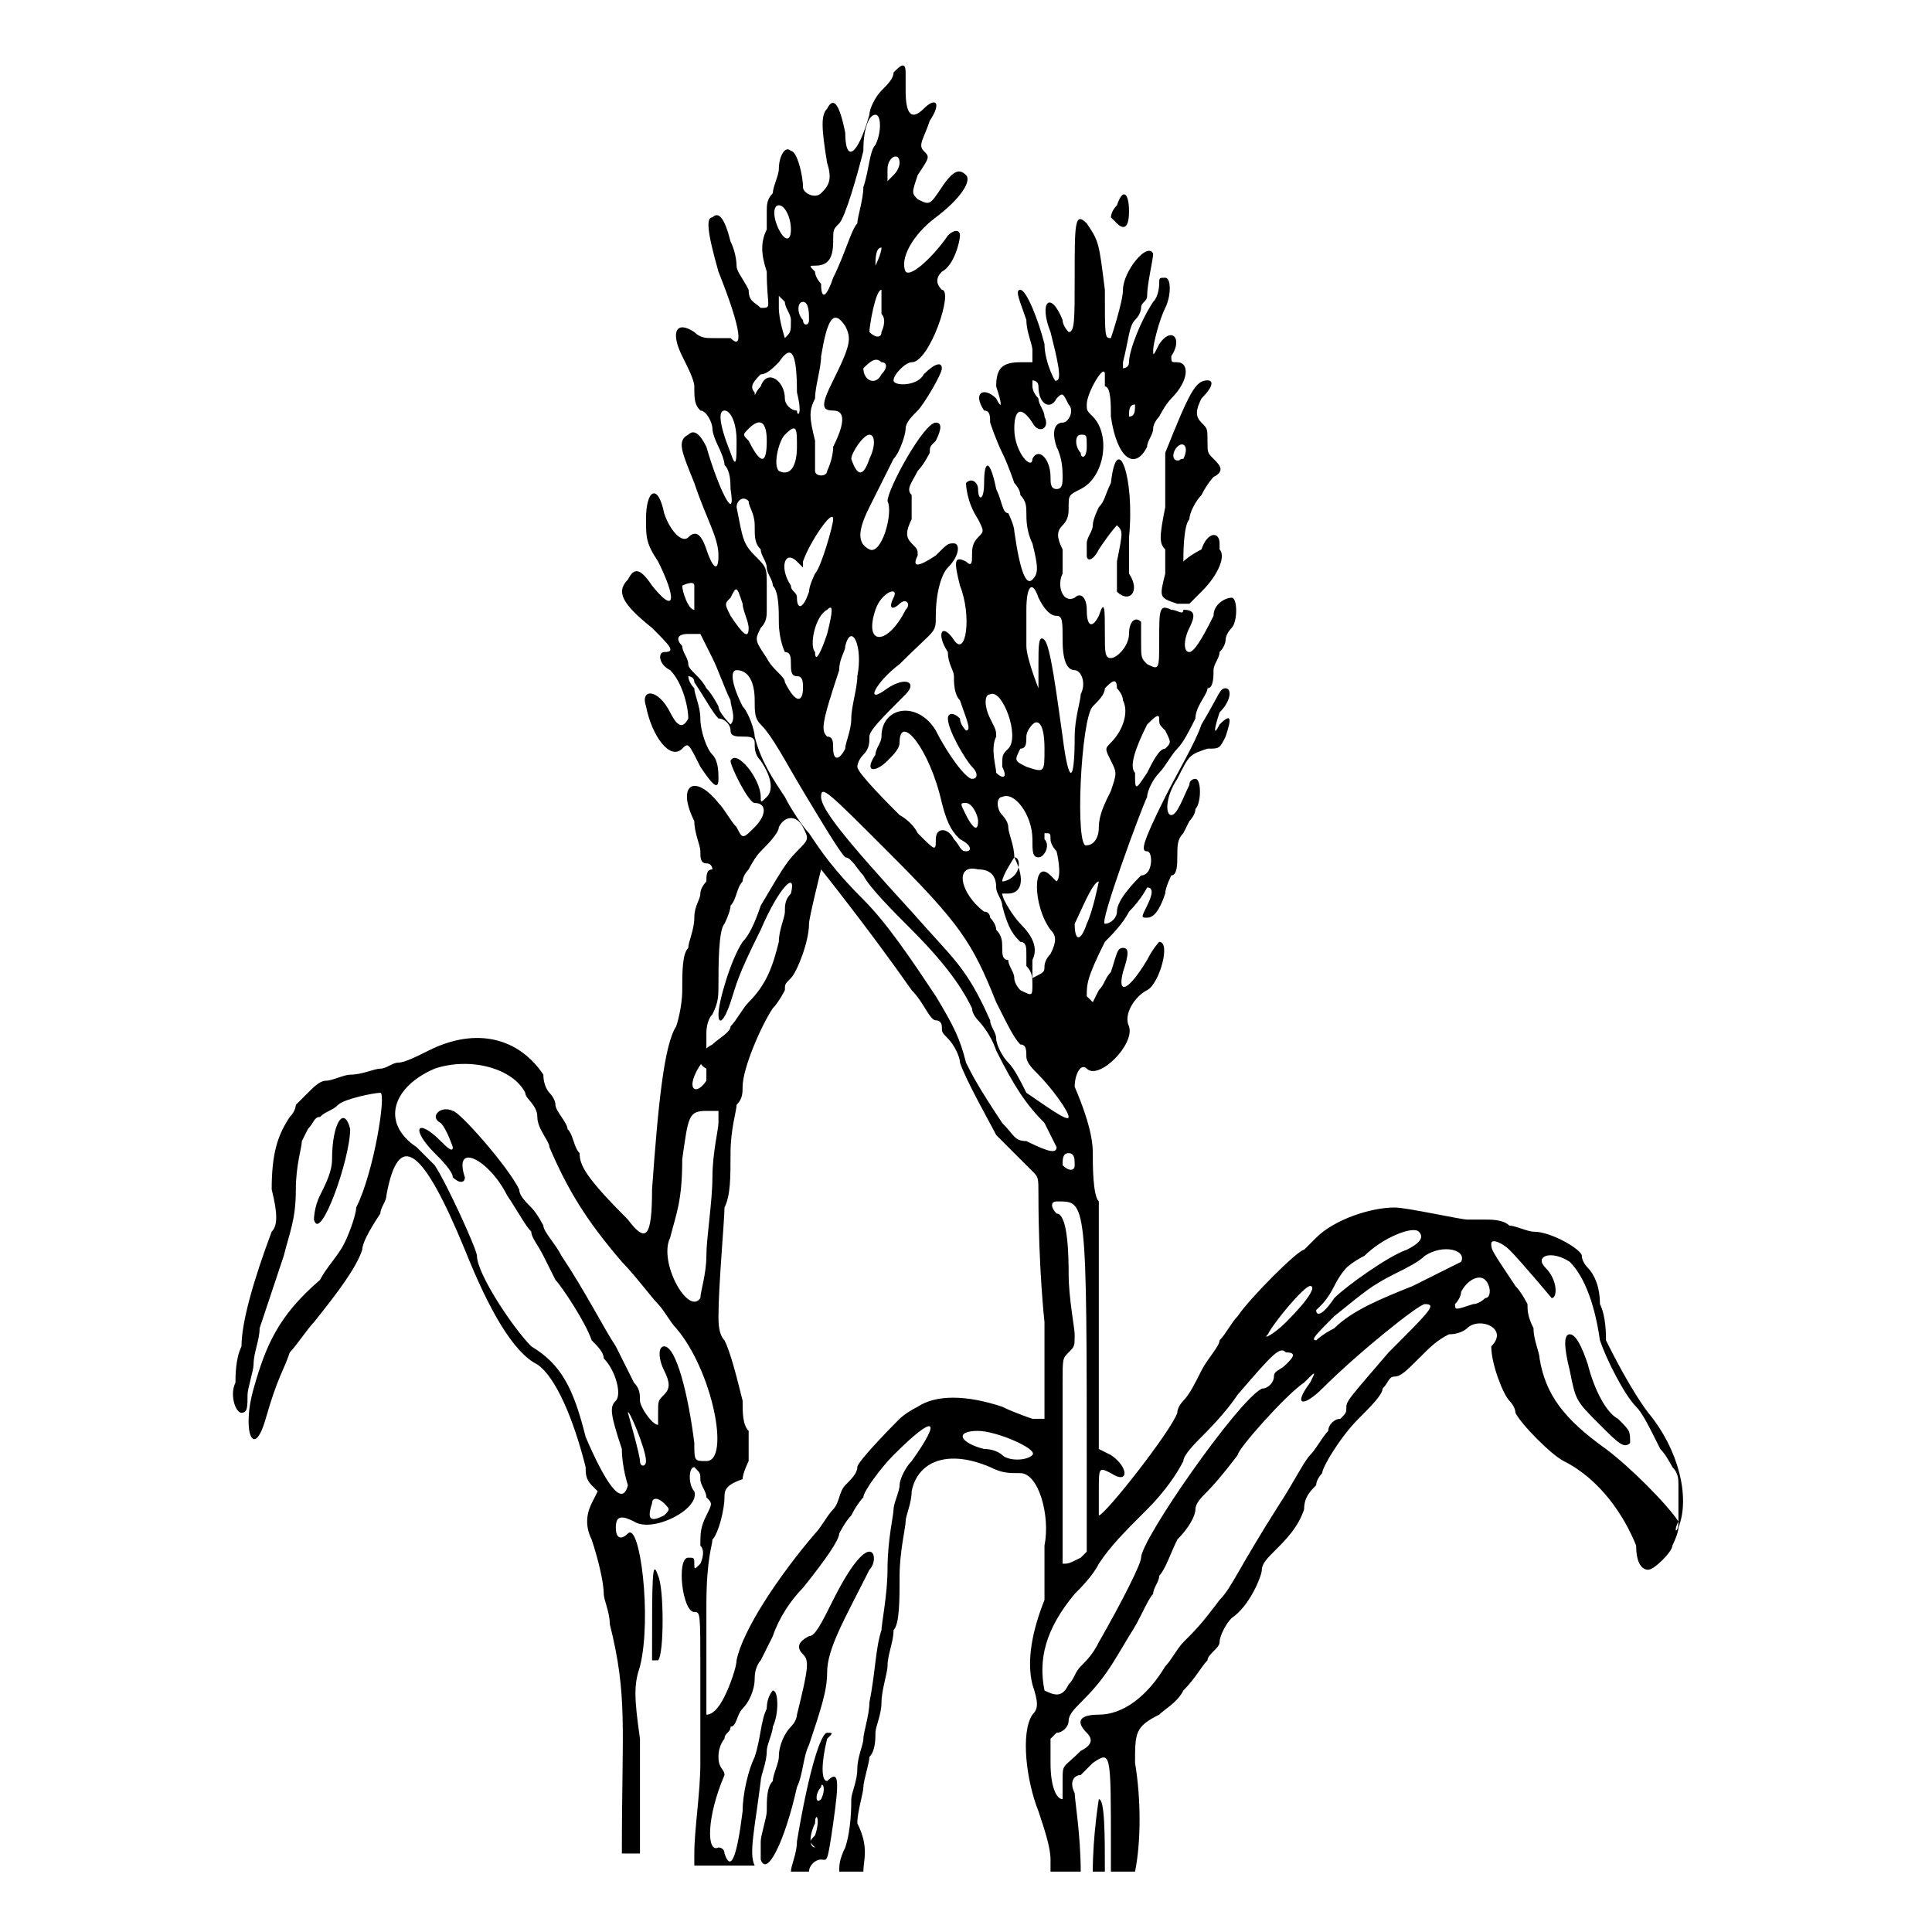 <?xml version="1.0" encoding="utf-8"?>
<!-- Generator: Adobe Illustrator 25.4.1, SVG Export Plug-In . SVG Version: 6.00 Build 0)  -->
<svg version="1.1" id="sorghum" xmlns="http://www.w3.org/2000/svg" xmlns:xlink="http://www.w3.org/1999/xlink" x="0px" y="0px"
	 viewBox="0 0 32 32" style="enable-background:new 0 0 32 32;" xml:space="preserve">
<path d="M18.1,31c0-0.6,0.1-1.2,0.1-1.2c0.1,0,0.1,0.6,0.1,1.2H18.1z M10.8,27.5c0-1.4,0-1.7,0.1-1.4c0.1,0.2,0.1,1.3,0,1.4
	C10.8,27.5,10.8,27.5,10.8,27.5L10.8,27.5z M14.3,31L14.3,31h-0.4c0-0.1,0-0.2,0.1-0.4c0.1-0.3,0.1-0.7,0.1-0.8
	c0-0.1,0.1-0.3,0.1-0.5s0.1-0.4,0.1-0.5s0.1-0.4,0.1-0.6c0.1-0.5,0.1-0.9,0.2-1.2c0-0.1,0.1-0.6,0.1-1c0-0.5,0.1-0.9,0.1-1
	s0.1-0.3,0.1-0.4s0.1-0.3,0.2-0.4c0.5-0.7,0.4-0.8-0.3-0.1c-0.2,0.2-0.5,0.6-0.5,0.7c0,0-0.1,0.1-0.2,0.3c-0.1,0.1-0.2,0.3-0.2,0.3
	c0,0.1-0.2,0.4-0.6,0.9c-0.2,0.2-0.4,0.5-0.5,0.8c-0.1,0.2-0.2,0.4-0.2,0.4s-0.1,0.1-0.1,0.3c0,0.2-0.1,0.4-0.2,0.5
	c-0.1,0.1-0.1,0.3-0.2,0.3c0,0.1-0.1,0.1-0.1,0.2c0,0-0.1,0.1-0.1,0.3s0.1,0.2,0.1,0.3c-0.3,0.7-0.3,1.3-0.1,1.2c0,0,0.1,0,0.1,0.1
	c0.1,0.3,0.2,0.1,0.3-0.7c0-0.3,0.1-0.7,0.2-0.9c0.1-0.3,0.1-0.6,0.2-0.8c0-0.2,0.1-0.3,0.1-0.3c0.1,0,0.1,0.4,0,0.6
	c0,0.1-0.1,0.3-0.1,0.4c0,0.2-0.1,0.4-0.1,0.5c-0.1,0.8-0.2,1.2-0.1,1.4h-1v-0.2c0-0.4,0.1-1,0.1-1.5c0-0.4,0-1.1,0-1.5
	c0-1,0-1-0.1-1c-0.2,0-0.3-0.9-0.1-0.9c0.1,0,0.1,0,0.1,0.1s0,0.1,0.1,0c0,0,0.1-0.2,0-0.3c0-0.2,0-0.3,0.1-0.5s0.1-0.2,0-0.3
	c0-0.1-0.1-0.2-0.1-0.3c0-0.1,0-0.1-0.1-0.2c-0.1,0-0.1,0.3,0,0.4c0.1,0.3-0.7,0.7-1,0.5c-0.2-0.1-0.3-0.1-0.3,0.1s0.1,0.2,0.2,0.1
	c0.2-0.2,0.4,1.4,0.2,2.2c-0.1,0.3-0.1,0.5,0,1.2c0,0.4,0,1.3,0,1.9h-0.3c0-2.1,0.1-2.6-0.2-3.8c0-0.2-0.1-0.4-0.1-0.5
	c0-0.2-0.1-0.6-0.2-0.9c-0.1-0.2-0.1-0.4,0-0.6l0.1-0.2l-0.1-0.1c-0.1-0.1-0.1-0.2-0.1-0.3c-0.2-0.8-0.5-1.5-0.8-1.7
	c-0.4-0.2-0.8-0.9-1.2-1.9c-0.7-1.7-1.1-2-1.3-0.9c0,0.1-0.1,0.2-0.1,0.3C6.1,20.4,6,20.6,6,20.7c-0.1,0.3-0.4,0.7-0.8,1.2
	c-0.1,0.1-0.3,0.4-0.4,0.5c-0.1,0.3-0.2,0.4-0.4,1.1C4.2,24.2,4,23.7,4.2,23s0.4-1.2,1.1-1.8c0.1-0.2,0.3-0.4,0.4-0.6
	s0.2-0.5,0.2-0.6c0.3-0.6,0.5-1.9,0.4-1.9s-0.6,0.1-0.7,0.2s-0.2,0.1-0.3,0.2c-0.1,0-0.1,0.1-0.2,0.2L5,18.9c0,0.1-0.1,0.4-0.1,0.8
	c0,0.5-0.1,0.7-0.2,1.1c-0.2,0.6-0.3,0.9-0.4,1.2c0,0.2-0.1,0.4-0.1,0.6c0,0.1-0.1,0.4-0.1,0.5c0,0.2,0,0.3-0.1,0.3
	s-0.2-0.3-0.1-0.5c0-0.1,0-0.4,0.1-0.6c0-0.4,0.2-1.1,0.5-1.9c0.1-0.1,0.1-0.3,0-0.7c0-0.6,0.1-0.9,0.3-1.2c0.1-0.1,0.1-0.2,0.1-0.2
	s0.1-0.1,0.2-0.2s0.2-0.2,0.3-0.2c0.1,0,0.3-0.1,0.4-0.1c0.2,0,0.4-0.1,0.5-0.1s0.2-0.1,0.3-0.1c0.1,0,0.3-0.1,0.5-0.2
	C7.9,17,8.6,17.2,9,17.8c0,0.2,0.1,0.3,0.1,0.3s0.1,0.1,0.1,0.2s0.2,0.3,0.2,0.4c0.1,0.1,0.1,0.3,0.2,0.4c0,0.2,0.1,0.4,0.8,1.1
	c0.3,0.4,0.4,0.3,0.4-0.5c0.1-1.4,0.2-2.4,0.4-2.7c0,0,0.1-0.3,0.1-0.6c0-0.3,0-0.6,0.1-0.7c0-0.1,0.1-0.3,0.1-0.5s0.1-0.3,0.1-0.4
	c0-0.1,0.1-0.2,0.1-0.2c0-0.1,0-0.2,0.1-0.2c0,0,0-0.1-0.1-0.1s-0.1-0.1-0.1-0.2c0-0.1-0.1-0.3-0.1-0.5c-0.3-0.6,0-0.8,0.4-0.3
	c0.1,0.1,0.2,0.3,0.3,0.4c0.1,0.2,0.1,0.2,0.3,0s0.2-0.4,0-0.4c-0.1,0-0.4-0.6-0.4-0.7c0.1-0.2,0.5,0.3,0.5,0.6c0,0.1,0,0.1,0.1,0
	s0.1-0.3-0.1-0.6c-0.1-0.1-0.1-0.2-0.1-0.3s-0.1-0.1-0.2-0.1c-0.1,0-0.2,0-0.2-0.1s-0.1-0.2-0.2-0.2c-0.1-0.1-0.2-0.3-0.4-0.6
	c0-0.1-0.1-0.1-0.1-0.1s0,0.1,0.1,0.2c0,0.1,0.1,0.3,0.1,0.5s0.1,0.5,0.2,0.6c0.1,0.1,0.1,0.3,0.1,0.4c0,0.2-0.1,0.1-0.3-0.2
	c-0.2-0.4-0.2-0.4-0.3-0.3c-0.2,0.2-0.5-0.2-0.6-0.7c-0.1-0.3,0.2-0.3,0.4,0.1c0.1,0.2,0.2,0.3,0.3,0.1c0-0.2-0.1-0.6-0.3-0.8
	c-0.2-0.1-0.2-0.3-0.1-0.3c0.2,0,0.1-0.1-0.2-0.4c-0.5-0.4-0.6-0.6-0.4-0.8c0.1-0.2,0.2-0.2,0.4,0.1c0.4,0.5,0.4,0.2,0.1-0.4
	c-0.2-0.3-0.2-0.4-0.2-0.7c0-0.5,0.2-0.6,0.3-0.1c0.1,0.3,0.3,0.5,0.4,0.4c0.1-0.1,0.2-0.1,0.3,0.2s0.2,0.4,0.2,0.1
	c0-0.3-0.2-0.6-0.4-1.2c-0.2-0.5-0.3-0.7-0.1-0.8c0.1-0.1,0.2,0,0.3,0.2c0.2,0.7,0.5,1.3,0.4,0.7c0-0.1,0-0.3-0.1-0.4
	c0-0.1-0.1-0.3-0.1-0.3s-0.1-0.2-0.1-0.3c0-0.1-0.1-0.3-0.2-0.3c-0.1-0.1-0.1-0.2-0.1-0.4c0-0.1-0.1-0.3-0.2-0.5
	c-0.2-0.4-0.1-0.6,0.2-0.4c0.1,0.1,0.2,0.1,0.3,0.1s0.2,0,0.3,0c0.2,0.2,0.2-0.1-0.2-1.1c-0.2-0.7-0.2-0.9-0.1-0.9
	c0.1-0.1,0.2,0,0.3,0.4c0.1,0.2,0.1,0.4,0.1,0.4c0,0.1,0.1,0.2,0.2,0.4c0,0.2,0.1,0.2,0.2,0.3c0.2,0,0.1,0,0.1-0.6
	c-0.1-0.3-0.1-0.5,0-0.7c0-0.1,0-0.2,0-0.3s0-0.2,0.1-0.3c0-0.1,0.1-0.3,0.1-0.4c0-0.2,0.1-0.4,0.2-0.3c0.1,0,0.2,0.4,0.2,0.6
	c0,0.1,0.2,0.2,0.3,0.1c0.1-0.1,0.2-0.2,0.1-0.5c-0.1-0.6-0.1-0.8,0-0.9c0.1-0.2,0.2-0.1,0.3,0.4c0,0.5,0.2,0.4,0.4-0.3
	c0-0.1,0.1-0.3,0.2-0.4c0.1-0.1,0.2-0.2,0.2-0.3C14.9,1.1,15,1,15,1.2c0,0,0,0.2,0,0.3c0,0.4,0.1,0.5,0.3,0.3s0.3-0.1,0.1,0.2
	c-0.1,0.3-0.2,0.4-0.1,0.5c0.1,0.1,0.1,0.1-0.1,0.4c-0.1,0.3-0.1,0.3,0,0.4c0.2,0.1,0.2,0.1,0.4-0.2s0.3-0.3,0.4-0.2
	s-0.1,0.4-0.5,0.7S14.9,4.3,15,4.5c0.1,0.1,0.5-0.3,0.7-0.6c0.1-0.1,0.2-0.1,0.2,0s-0.1,0.5-0.3,0.6c-0.1,0.1-0.1,0.2,0,0.3
	c0.2,0-0.2,1.2-0.5,1.2c-0.1,0-0.3,0.2-0.3,0.3c0,0.1,0.4,0.1,0.5-0.1C15.5,6,15.6,6,15.6,6.1s-0.3,0.6-0.4,0.7
	C15.1,6.9,15,7,15,7.1s-0.1,0.4-0.2,0.5C14.7,7.8,14.6,8,14.6,8s-0.1,0.2-0.2,0.4c-0.2,0.4-0.2,0.6,0,0.7c0.2,0.1,0.4-0.6,0.3-0.8
	c0-0.2,0.6-1.3,0.8-1.3c0.1,0,0.1,0.1,0,0.3c-0.1,0.1-0.1,0.1-0.1,0.2c0,0-0.1,0.2-0.2,0.3C15.1,8,15,8.1,15.1,8.2
	c0,0.1,0,0.3,0,0.4C15,8.8,15,8.9,15.1,9s0.1,0.1,0.1,0.2c-0.1,0.2,0,0.2,0.3,0C15.7,9,15.7,9,15.8,9s0.1,0.2-0.1,0.4
	c-0.1,0.1-0.2,0.4-0.2,0.8c0,0.3,0,0.2-0.6,0.8c-0.4,0.3-0.6,0.7-0.2,0.4c0.3-0.2,0.5-0.1,0.3,0.1c-0.4,0.4-0.6,0.6-0.6,0.7
	c0,0.1,0,0.2-0.1,0.3s-0.1,0.2-0.1,0.2c0,0.1,0.5,0.6,0.7,0.8c0,0,0.2,0.1,0.3,0.3c0.3,0.3,0.3,0.3,0.3,0.1s0.2-0.2,0.3,0
	c0.1,0.1,0.1,0.2,0.2,0.2s0.1-0.1-0.1-0.2c-0.1-0.1-0.2-0.2-0.3-0.6c-0.2-0.9-0.7-1.5-0.7-1c0,0.1-0.1,0.2-0.2,0.3
	c-0.2,0.2-0.4,0.2-0.2-0.1c0-0.1,0.1-0.2,0.1-0.3c0-0.5,0.6-0.6,0.9-0.1c0.2,0.4,0.5,0.8,0.6,0.8c0.1,0,0.1-0.1,0-0.2
	c-0.1-0.1-0.4-0.6-0.4-0.8c0-0.1,0.1-0.1,0.2,0c0,0.1,0.1,0.2,0.1,0.2c0.1,0,0-0.2-0.1-0.5c-0.1-0.1-0.1-0.3-0.1-0.4
	c0-0.1-0.1-0.2-0.1-0.4c-0.2-0.3-0.1-0.5,0.1-0.2c0.2,0.3,0.3-0.4,0.1-0.9c-0.1-0.4-0.1-0.5,0.1-0.4c0.1,0.1,0.1,0,0.1-0.1
	s0-0.2,0.1-0.3s0.1-0.1,0-0.3C16,8.3,16,8,16,8c0.1-0.1,0.2,0,0.2,0.1c0,0.2,0.1,0.2,0.1-0.1c0-0.4,0.1-0.4,0.2,0.1
	c0.1,0.2,0.1,0.4,0.2,0.4c0,0,0.1,0.2,0.1,0.3c0.1,0.7,0.2,0.9,0.3,0.8c0.1-0.1,0.1-0.2,0-0.6C17,8.8,17,8.6,17,8.5s0-0.2-0.1-0.3
	c0-0.1-0.1-0.2-0.1-0.2s-0.1-0.3-0.2-0.5S16.4,7,16.4,7c0-0.1,0-0.2-0.1-0.2c-0.2-0.3,0-0.4,0.2-0.2c0.1,0.2,0.1,0.1,0-0.2
	c0-0.3,0.1-0.4,0.4-0.4h0.2V5.8c0-0.1-0.1-0.3-0.1-0.5c-0.1-0.3-0.2-0.5-0.1-0.5s0.3,0.5,0.4,0.9c0,0.3,0.2,0.7,0.2,0.6
	c0.1,0,0-0.4-0.1-0.8c-0.2-0.5,0-0.7,0.2-0.2c0,0.1,0.1,0.2,0.1,0.2c0.1,0,0.1-0.2,0.1-0.9c0-0.9,0-1.1,0.2-0.9
	C18.2,4,18.2,4,18.3,4.8c0,0.8,0,0.8,0.1,0.8c0,0,0.2-0.6,0.2-0.8c0-0.3,0.4-0.8,0.5-0.6c0,0.1-0.1,0.5-0.1,0.7
	C19,5,18.9,5,18.9,5.1c0,0,0,0.1-0.1,0.2S18.7,5.6,18.6,6v0.1c0,0,0.1,0,0.1-0.1c0-0.2,0.2-0.7,0.4-1c0.1-0.1,0.1-0.3,0.1-0.3
	c0-0.1,0-0.1,0.1-0.1s0.1,0.3,0,0.5s-0.2,0.6-0.2,0.7s0,0.1,0.1-0.1c0.2-0.3,0.4-0.1,0.2,0.2c0,0.1,0,0.1,0.1,0.1
	c0.2,0,0.2,0.3-0.1,0.6c-0.1,0.1-0.2,0.3-0.2,0.3S19.1,7,19.1,7.1S19,7.3,19,7.4c-0.2,0.4-0.5,0.2-0.6-0.5c0-0.2,0-0.5-0.1-0.5
	c0-0.1,0-0.1,0-0.2C18.3,6,18,6.5,18,6.7c0,0.1,0,0.1,0.1,0.2c0.3,0.3,0.2,1-0.2,1.2c-0.2,0.1-0.2,0.1-0.2,0.3c0,0.1,0,0.2-0.1,0.3
	s-0.1,0.2,0,0.4c0,0.2,0,0.3,0,0.4c-0.1,0.2,0,0.5,0.2,0.4c0.1-0.1,0.2,0,0.2,0.2c0,0.3,0.1,0.3,0.2,0.1c0.1-0.3,0.1-0.1,0.1,0.3
	c0,0.3,0,0.4,0.1,0.4s0.3-0.2,0.3-0.4s0.1-0.3,0.2-0.2c0,0,0,0.2,0,0.3c0,0.3,0,0.3,0.1,0.4c0.2,0.1,0.2,0.1,0.2-0.4s0-0.6,0.2-0.5
	c0.1,0,0.2,0.1,0.2,0c0.2,0,0.2,0.1,0.1,0.3s-0.1,0.4,0,0.4s0.3-0.4,0.4-0.6c0-0.2,0.2-0.3,0.3-0.3c0.1,0,0.1,0.4,0,0.5
	c0,0-0.1,0.1-0.1,0.2c0,0,0,0.1-0.1,0.2c0,0.1-0.1,0.2-0.1,0.3s0,0.3-0.1,0.3c0,0.1-0.2,0.3-0.2,0.5c-0.1,0.2-0.2,0.4-0.3,0.5
	c-0.1,0.1-0.2,0.3-0.3,0.4c-0.1,0.1-0.2,0.3-0.2,0.4c-0.1,0.2-0.8,2.1-0.7,2.1c0.1,0,0.2-0.1,0.2-0.2c0-0.2,0.3-0.5,0.4-0.6
	c0.2,0,0.2-0.4,0.1-0.4s-0.1-0.1,0.3-0.9c0.2-0.4,0.5-0.9,0.6-1.2c0.3-0.5,0.3-0.6,0.4-0.6s0.1,0.2-0.1,0.4c-0.1,0.3-0.1,0.4,0,0.2
	c0.2-0.2,0.2-0.1,0.1,0.2c-0.1,0.2-0.1,0.2-0.3,0.2c-0.3,0.1-0.3,0.1-0.5,0.5c-0.2,0.3-0.2,0.6-0.1,0.6s0.2-0.3,0.3-0.5
	c0-0.1,0.1-0.1,0.1-0.1c0.1,0,0.1,0.4,0,0.5c0,0.1-0.1,0.2-0.1,0.2l-0.1,0.2c-0.1,0.1-0.1,0.2-0.1,0.4c0,0.1,0,0.3-0.1,0.3
	c0,0-0.1,0.2-0.1,0.3c-0.1,0.3-0.2,0.4-0.3,0.4c-0.1,0-0.1,0,0-0.2s0.1-0.3,0-0.3c0,0-0.1,0.2-0.3,0.4c-0.1,0.2-0.3,0.4-0.4,0.5
	C18,16.2,18,16.3,18,16.5l0.1,0.1l0.1-0.2c0.1-0.1,0.1-0.2,0.2-0.3c0.1-0.3,0.1-0.4,0.2-0.4s0.1,0.1,0,0.4c-0.1,0.4,0.1,0.3,0.4-0.2
	c0.1-0.2,0.2-0.3,0.2-0.3c0.2,0,0,0.7-0.2,0.8c-0.2,0.1-0.4,0.4-0.3,0.6c0.1,0.3-0.5,0.9-0.7,0.7c-0.1-0.1-0.2,0.1-0.2,0.3
	c0.3,0.7,0.3,1,0.3,1.1c0,0.2,0,0.7,0.1,0.8c0,0,0,0.9,0,2.1v2l0.2,0.1c0.3,0.2,0.3,0.5,0,0.3c-0.2-0.1-0.2-0.1-0.2,0.3
	c0,0.2,0,0.4,0,0.4c0.1,0,1.2-1.4,1.3-1.7c0-0.1,0.1-0.2,0.1-0.2c0.1-0.1,0.2-0.3,0.3-0.5c0.1-0.2,0.3-0.4,0.3-0.5
	c0.1-0.1,0.2-0.3,0.3-0.4c0.2-0.3,1-1.1,1.1-1.1c0,0,0.1-0.1,0.2-0.2c0.3-0.3,0.9-0.5,1.3-0.5c0.2,0,1.1,0.2,1.2,0.2
	c0,0,0.2,0,0.3,0s0.3,0,0.4,0.1c0.1,0,0.3,0.1,0.4,0.1c0.3,0,0.8,0.3,0.8,0.4s0.1,0.2,0.1,0.2c0.1,0.1,0.2,0.3,0.2,0.6
	c0.1,0.2,0.1,0.5,0.1,0.6c0.1,0.2,0.4,0.8,0.7,1.2c0.5,0.6,0.7,1.4,0.5,1.9c0,0.1-0.1,0.3-0.1,0.3c0,0.1-0.3,0.4-0.4,0.4
	s-0.2-0.1-0.2-0.4c-0.2-0.5-0.6-1.1-1.2-1.4c-0.2-0.1-0.7-0.6-0.8-0.8c0-0.1-0.1-0.2-0.1-0.2c-0.1-0.1-0.3-0.6-0.3-0.9
	c0.3-0.3-0.2-0.5-0.4-0.3c0,0-0.1,0.1-0.3,0.1c-0.2,0.1-0.3,0.2-0.5,0.4c-0.2,0.2-0.3,0.3-0.4,0.3S23,22.9,22.9,23
	c0,0.1-0.2,0.3-0.4,0.5c-0.3,0.3-0.6,0.8-0.6,0.9c0,0-0.1,0.1-0.1,0.2c-0.1,0.1-0.2,0.2-0.2,0.4c-0.1,0.3-0.3,0.5-0.5,0.7
	c-0.1,0.1-0.2,0.2-0.2,0.3c0,0.1-0.2,0.6-0.5,0.8c-0.1,0.1-0.2,0.3-0.2,0.4S20,27.4,20,27.5c-0.1,0.1-0.2,0.3-0.4,0.5
	c-0.1,0.2-0.3,0.3-0.4,0.4c-0.4,0.2-0.4,0.3-0.4,0.8c0.1,0.6,0.1,1.3,0,1.8h-0.4c0-0.1,0-0.3,0-0.4c0-1.6,0-1.6-0.3-1.4
	c-0.1,0.1-0.2,0.2-0.2,0.2c-0.1,0-0.2,0.1-0.1,0.3c0,0.1,0.1,0.7,0.1,1.3h-0.5c0-0.1,0-0.1,0-0.2c0-0.2-0.1-0.5-0.2-0.8
	c-0.2-0.5-0.3-1.3-0.1-1.6c0.1-0.1,0.1-0.2,0-0.5c-0.1-0.4,0-0.9,0.2-1.4c0-0.1,0-0.2,0-0.5c0-0.2,0-0.4,0-0.4
	c0.1-0.5-0.1-1.2-0.4-1.2c-0.2,0-0.3,0-0.5-0.1c-0.7-0.3-1.2-0.1-1.3,0.4c0,0.2-0.1,0.4-0.1,0.5s-0.1,0.5-0.1,0.9s0,0.8-0.1,0.9
	c0,0.2-0.1,0.4-0.1,0.6c0,0.1-0.1,0.4-0.1,0.6s-0.1,0.4-0.1,0.5s0,0.3-0.1,0.4c0,0.1-0.1,0.4-0.1,0.5s-0.1,0.4-0.1,0.6
	C14.4,30.6,14.3,30.8,14.3,31 M13.1,31c0-0.1,0.1-0.3,0.1-0.5c0.2-1.2,0.4-1.8,0.5-1.8s0.1,0,0,0.1c-0.1,0.4-0.1,0.7,0,0.7
	c0.2-0.2,0.2,0,0.1,0.7c-0.1,0.7-0.1,0.6-0.2,0.6c-0.1,0-0.2,0.1-0.2,0.2L13.1,31z M12.6,30.8c0,0,0-0.2,0-0.3
	c0-0.1,0.1-0.4,0.1-0.5c0-0.2,0-0.4,0.1-0.5c0-0.1,0.1-0.3,0.1-0.4c0-0.2,0.1-0.4,0.2-0.5c0.1-0.1,0.1-0.2,0.1-0.2
	c0.2-0.8,0.2-0.9,0.1-1c-0.1-0.1-0.1-0.2,0.1-0.3c0.1,0,0.2-0.2,0.4-0.6c0.3-0.6,0.5-0.8,0.6-0.8s0.1,0.2,0,0.3
	c-0.4,0.8-0.7,1.3-0.7,1.7c0,0.3-0.1,0.6-0.3,1.2c-0.1,0.2-0.1,0.5-0.2,0.7C13,30.5,12.7,31.1,12.6,30.8L12.6,30.8z M13.5,30.4
	c0.1-0.3,0-0.4,0-0.2c-0.1,0.2-0.1,0.4,0,0.4C13.4,30.5,13.4,30.5,13.5,30.4z M13.6,29.8c0.1-0.2,0-0.3,0-0.2
	C13.5,29.7,13.5,29.9,13.6,29.8C13.5,29.9,13.5,29.9,13.6,29.8L13.6,29.8z M17.6,29.5c0-0.3,0-0.2,0.3-0.5c0.2-0.1,0.2-0.2,0.1-0.3
	c-0.2-0.2-0.1-0.3,0.2-0.3c0.4,0,0.8-0.3,1.1-0.8c0.1-0.1,0.2-0.3,0.3-0.4c0.2-0.2,0.3-0.3,0.6-0.7c0.2-0.2,0.3-0.5,1-1.6
	c0.2-0.3,0.4-0.7,0.5-0.8c0.1-0.1,0.2-0.3,0.3-0.4c0-0.1,0.1-0.2,0.2-0.2c0.1-0.1,0.1-0.1,0.1-0.2s0.1-0.2,0.7-0.9
	c0.7-0.7,0.8-0.8,0.6-0.8c-0.1,0-1.1,0.8-1.7,1.4c-0.3,0.3-0.5,0.3-0.2-0.1c0.1-0.2,0.1-0.2-0.1,0c-0.3,0.2-1.1,1.1-1.1,1.2
	c0,0-0.3,0.4-0.5,0.6c-0.1,0.1-0.2,0.2-0.2,0.3c0,0.1-0.1,0.3-0.3,0.5c-0.1,0.2-0.2,0.5-0.3,0.6c0,0.1-0.1,0.2-0.1,0.3
	c-0.1,0.1-0.2,0.4-0.4,0.7c-0.3,0.5-0.4,0.7-0.8,1.1c-0.1,0.1-0.2,0.2-0.2,0.3c0,0.1-0.1,0.2-0.2,0.2l-0.1,0.1v0.4
	c0,0.4,0.1,0.6,0.2,0.6C17.6,29.7,17.6,29.7,17.6,29.5L17.6,29.5z M12,28.1c0.1-0.2,0.2-0.5,0.2-0.6c0.1-0.5,0.7-1.4,1.3-2.1
	c0.1-0.1,0.2-0.3,0.3-0.4s0.1-0.3,0.2-0.4s0.2-0.2,0.2-0.3c0-0.1,0.7-0.8,0.7-0.8s0.1-0.1,0.3-0.2c0.3-0.2,0.8-0.2,1.4,0
	c0.2,0.1,0.5,0.2,0.5,0.2h0.2v-0.8c0-0.4,0-0.8,0-0.8s-0.1-0.9-0.1-2.1c0-0.3,0-0.3-0.1-0.4s-0.3-0.3-0.6-0.6
	c-0.1-0.2-0.5-0.9-0.6-1.2c0-0.1-0.1-0.3-0.2-0.4c-0.1-0.1-0.1-0.1-0.1-0.2c0,0,0-0.1-0.1-0.1s-0.2-0.3-0.4-0.5c-0.7-1-1.5-2-1.5-2
	s-0.2,0.8-0.2,0.9c0,0.3-0.2,0.8-0.3,0.9S13,16.3,13,16.4c0,0-0.1,0.2-0.2,0.3c-0.2,0.3-0.5,1-0.5,1.3c0,0.1,0,0.2-0.1,0.3
	c0,0.1-0.1,0.4-0.1,0.8s0,0.7-0.1,0.9c0,0.2-0.1,1.3-0.1,1.8c0,0.1,0,0.3,0.1,0.4c0.1,0.2,0.2,0.6,0.3,1c0,0.2,0,0.4,0.1,0.5
	c0,0.1,0,0.2,0,0.3c0,0.1,0,0.2,0,0.2s-0.1,0.2-0.1,0.3C12,24.6,12,24.7,12,24.8c0,0.2-0.1,0.6-0.2,0.7c0,0.1-0.1,0.3-0.1,1.1
	c0,0.6,0,1.2,0,1.4c0,0.3,0,0.4,0,0.4C11.8,28.4,11.9,28.3,12,28.1L12,28.1z M17.7,27.9c0.1-0.1,0.1-0.2,0.2-0.3
	c0.1-0.1,0.2-0.2,0.3-0.4c0.4-0.7,0.7-1.3,0.7-1.4c0-0.3,1.6-2.6,2-2.8c0.1,0,0.2-0.1,0.2-0.2s0.1-0.1,0.2-0.2s0.2-0.2,0-0.2
	c-0.1-0.1-0.2,0-0.8,0.7c-0.2,0.3-0.5,0.6-0.6,0.7s-0.3,0.3-0.3,0.4c-0.1,0.2-0.3,0.5-0.6,0.8c-0.4,0.4-0.6,0.6-0.8,0.9
	c-0.1,0.2-0.3,0.4-0.4,0.5c-0.5,0.6-0.6,1.1-0.5,1.6C17.5,28.1,17.6,28.1,17.7,27.9L17.7,27.9z M17.9,25.8l0.1-0.1v-1.1
	c0-4.8,0-4.7-0.5-4.7c-0.1,0-0.1,0.1,0,0.2c0.1,0,0.2,0.2,0.2,1c0,0.4,0.1,0.9,0.1,1c0,0.2,0,0.2-0.1,0.3c-0.1,0.1-0.1,0.1-0.1,0.5
	c0,0.2,0,0.4,0,0.5c0,0.7,0,2.4,0,2.5C17.7,25.9,17.7,25.9,17.9,25.8L17.9,25.8z M27.8,25.2c0-0.1,0-0.2,0-0.3c0-0.1,0-0.2,0-0.3
	c0-0.1,0-0.2-0.1-0.3c0,0-0.1-0.2-0.2-0.3c-0.2-0.4-0.3-0.6-0.4-0.7c-0.2-0.2-0.5-0.8-0.6-1.1c-0.1-0.7-0.3-1.1-0.5-1.3
	c-0.3-0.2-0.6-0.1-0.4,0.1s0.2,0.5,0.1,0.5c0,0-0.5-0.6-0.7-0.8c-0.1-0.1-0.3-0.2-0.3-0.1s0,0.1,0.4,0.7c0.1,0.1,0.2,0.3,0.2,0.3
	c0,0.1,0,0.2,0.1,0.4c0,0.2,0.1,0.4,0.1,0.5c0.1,0.6,0.4,1,1.1,1.5C27,24.3,27.6,24.9,27.8,25.2C27.7,25.4,27.8,25.4,27.8,25.2
	L27.8,25.2z M26.5,23.6c-0.4-0.4-0.4-0.4-0.5-0.9c-0.1-0.4-0.1-0.6,0-0.6s0.2,0.2,0.3,0.5c0.1,0.4,0.3,0.8,0.5,0.9
	c0.2,0.2,0.2,0.2,0.2,0.4C26.9,24,26.8,23.9,26.5,23.6L26.5,23.6z M11,25.1c0.1-0.1,0.1-0.1,0-0.2s-0.2-0.1-0.2,0
	C10.7,25.2,10.8,25.2,11,25.1z M10.4,24.6c0,0-0.1-0.3-0.1-0.6c-0.2-0.6-0.2-0.7-0.1-0.8c0.1-0.1,0-0.5-0.2-0.7
	c0-0.1-0.1-0.2-0.2-0.3c-0.1-0.3-0.5-0.9-0.6-1c0,0-0.1-0.2-0.2-0.4s-0.2-0.3-0.2-0.4c-0.1-0.1-0.2-0.3-0.4-0.6
	c-0.3-0.6-0.9-0.9-0.7-0.3c0,0.1-0.1,0.1-0.2,0c0-0.1-0.2-0.3-0.3-0.4c-0.4-0.4-0.3-0.6,0.1-0.2C7.4,19,7.5,19.1,7.5,19
	c0,0-0.1-0.3-0.2-0.4c-0.2-0.1,0-0.3,0.2-0.2c0.1,0,0.9,0.9,1.1,1.3c0,0.1,0.1,0.2,0.2,0.3C8.9,20.1,9,20.3,9,20.3
	c0,0.1,0.2,0.3,0.3,0.5c0.4,0.6,0.7,1.2,0.9,1.5c0.1,0.2,0.2,0.4,0.3,0.6c0.1,0.1,0.1,0.2,0.1,0.3c0,0.1,0.2,0.4,0.3,0.4
	c0,0,0-0.1,0-0.2c0-0.2,0-0.2,0.1-0.3c0.1-0.1,0.1-0.2,0-0.4c-0.1-0.2-0.1-0.4,0-0.4c0.2,0,0.4,0.8,0.5,1.6c0,0.3,0,0.3,0.2,0.3
	c0.4,0,0.1-1.5-0.5-2.2c-0.1-0.1-0.2-0.3-0.3-0.4s-0.4-0.5-0.6-0.7c-0.6-0.7-0.9-1.2-1.2-1.9c0-0.1-0.2-0.3-0.2-0.5
	s-0.2-0.3-0.2-0.4c-0.2-0.4-0.9-0.6-1.5-0.4C6.5,18,6.3,18.6,6.9,19c0.1,0.1,0.2,0.2,0.3,0.3c0.2,0.3,0.7,1.4,0.7,1.5
	c0,0.3,0.6,1.2,0.9,1.5c0.5,0.3,0.7,0.7,0.9,1.5C10,24.5,10.3,25,10.4,24.6L10.4,24.6z M10.7,24.2c0-0.2-0.3-0.9-0.3-0.8
	c0,0,0.2,0.7,0.2,0.8C10.6,24.3,10.7,24.3,10.7,24.2L10.7,24.2z M17.1,24.1c0.1-0.1-0.6-0.4-0.9-0.4c-0.4,0-0.3,0.2,0.1,0.3
	c0.2,0,0.3,0.1,0.3,0.1C16.7,24.2,17,24.2,17.1,24.1L17.1,24.1z M22.1,22c0.3-0.3,0.8-0.5,1.3-0.7c0.2-0.1,0.8-0.4,0.8-0.4
	c0.1-0.2-0.3-0.3-0.6-0.1c-0.1,0.1-0.3,0.2-0.5,0.3c-0.4,0.2-0.5,0.3-1,0.7c-0.3,0.3-0.4,0.4-0.3,0.4C21.8,22.2,21.9,22.1,22.1,22
	L22.1,22z M21.3,21.9c0.4-0.4,0.5-0.6,0.4-0.6s-0.6,0.6-0.7,0.8C20.9,22.2,21.1,22.1,21.3,21.9L21.3,21.9z M22.1,21.5
	c0.2-0.2,0.9-0.7,1.2-0.8c0.2-0.1,0.3-0.2,0.2-0.3c-0.1-0.1-0.6,0.1-0.9,0.4c-0.2,0.1-0.3,0.2-0.3,0.2s-0.1,0.1-0.2,0.3
	s-0.2,0.3-0.2,0.3l-0.1,0.1C21.8,21.8,21.9,21.8,22.1,21.5L22.1,21.5z M24.4,21.6c0.1,0,0.2-0.1,0.2-0.1c0.1,0,0.1-0.2,0-0.3
	c-0.1-0.1-0.3,0-0.4,0.2c0,0.1-0.1,0.2-0.1,0.2C24.1,21.7,24.1,21.7,24.4,21.6L24.4,21.6z M11.6,21.5c0-0.1,0.1-0.4,0.1-0.7
	c0-0.3,0.1-0.9,0.1-1.3s0.1-0.8,0.1-0.9v-0.2h-0.2c-0.3,0-0.3,0.1-0.4,0.8c0,0.7-0.1,0.9-0.2,1.3C10.9,20.9,11.4,21.8,11.6,21.5
	L11.6,21.5z M17.8,19.3c0-0.1,0-0.2-0.1-0.2s-0.1,0.1-0.1,0.2C17.7,19.4,17.8,19.4,17.8,19.3L17.8,19.3z M17.5,19
	c0,0-0.1-0.2-0.2-0.4c-0.3-0.3-0.5-0.6-0.8-1.2c-0.1-0.3-0.3-0.5-0.3-0.5s-0.1-0.1-0.1-0.2c-0.1-0.2-0.3-0.6-1-1.3
	c-0.3-0.3-0.7-0.7-0.8-0.9c-0.1-0.1-0.2-0.3-0.3-0.3c-0.1-0.1-0.4-0.6-0.7-1.1s-0.5-0.9-0.7-1.1c-0.1-0.1-0.1-0.2-0.1-0.4
	c0-0.3-0.1-0.5-0.3-0.5c-0.1,0-0.1,0.2,0.1,0.6c0.1,0.1,0.2,0.4,0.2,0.5c0.1,0.4,0.3,0.7,0.5,1c0.1,0.2,0.3,0.5,0.4,0.6
	c0.2,0.3,0.4,0.6,0.9,1.1c0.4,0.4,0.8,1,1.2,1.6c0.3,0.5,0.4,0.7,0.5,1.1c0.1,0.2,0.2,0.4,0.6,1c0.2,0.2,0.2,0.3,0.4,0.3
	C17.4,19.1,17.5,19.1,17.5,19L17.5,19z M17.7,18.5c0-0.1-0.3-0.5-0.5-0.7c-0.1-0.1-0.2-0.2-0.2-0.3c0-0.1,0-0.2-0.1-0.2
	c-0.1-0.1-0.2-0.3-0.4-0.7c-0.4-1-0.6-1.3-1.8-2.5c-1-1-1.1-1.1-1.1-0.9c0,0.2,0.4,0.7,1.5,1.9c0.7,0.8,0.9,0.9,1.3,1.8
	c0,0.1,0.1,0.2,0.1,0.3c0,0.1,0.1,0.3,0.2,0.4s0.2,0.3,0.3,0.5C17.3,18.3,17.7,18.6,17.7,18.5L17.7,18.5z M11.7,17.9
	c0-0.1,0-0.1,0-0.2c-0.2-0.1-0.1-0.3,0.1-0.4c0.1-0.1,0.3-0.2,0.3-0.3c0.1-0.1,0.2-0.3,0.3-0.4c0.3-0.3,0.4-0.6,0.5-1
	c0-0.2,0.1-0.4,0.1-0.5s0-0.2,0.1-0.3c0.1-0.4-0.2-0.1-0.5,0.6c-0.4,0.8-0.4,0.9-0.5,1.2s-0.2,0.4-0.2,0.2c0-0.2,0.2-0.9,0.4-1.2
	c0.1-0.1,0.2-0.3,0.3-0.6c0.3-0.5,0.4-0.7,0.6-0.9c0.2-0.2,0.2-0.2,0.1-0.4c-0.1-0.2-0.3-0.2-0.4,0c0,0.1-0.2,0.3-0.3,0.4
	c-0.1,0.1-0.2,0.3-0.2,0.3s-0.1,0.1-0.1,0.2c-0.1,0.1-0.1,0.3-0.2,0.4c0,0.1-0.1,0.3-0.1,0.3c-0.1,0.1-0.1,0.7-0.1,1
	c0,0.2,0,0.3-0.1,0.5c-0.1,0.1-0.1,0.3-0.1,0.3s0,0.2,0,0.4C11.3,18,11.5,18.2,11.7,17.9L11.7,17.9z M17.1,16.3c0-0.1,0-0.2-0.1-0.3
	v-0.2c0-0.1,0-0.2-0.1-0.2c-0.1-0.1-0.2-0.2-0.3-0.6c0-0.1-0.1-0.2-0.1-0.3c0-0.2-0.1-0.3-0.3-0.3c-0.4-0.1-0.3,0.4,0.1,0.7
	c0.1,0,0.1,0.1,0.1,0.1s0.1,0.1,0.1,0.2c0.1,0.1,0.1,0.2,0.1,0.3s0,0.2,0.1,0.2c0,0.1,0.1,0.2,0.1,0.3s0.1,0.2,0.1,0.2
	C17.1,16.5,17.1,16.5,17.1,16.3L17.1,16.3z M17.3,16c0,0,0-0.1,0.1-0.2c0.1-0.2,0.1-0.3,0-0.4c-0.3-0.4-0.3-1.2,0-0.9
	c0.1,0.1,0.1,0.1,0.1,0.1c0.1-0.1,0-0.5,0-0.5s-0.1-0.1-0.1-0.2c0-0.1,0-0.1-0.1-0.1v0.1c0.1,0.1,0,0.3-0.1,0.3s-0.1-0.1-0.1-0.3
	c0-0.4-0.3-0.8-0.5-0.7c-0.1,0-0.1,0.2,0,0.3c0,0,0.1,0.1,0.1,0.2c0,0.1,0.1,0.3,0.1,0.5c0.2,0.4,0.1,0.6-0.1,0.6
	c-0.1,0-0.1,0-0.1,0c0,0.1,0.2,0.4,0.3,0.5c0.2,0.2,0.3,0.4,0.2,0.6c0,0.1,0,0.2,0,0.3C17.3,16.1,17.3,16.1,17.3,16L17.3,16z
	 M18,15.3c0.1-0.2,0.2-0.7,0.2-0.7c-0.1,0-0.3,0.5-0.4,0.7C17.8,15.6,17.9,15.6,18,15.3L18,15.3z M16.8,14.5c0.1-0.1,0.1-0.3,0-0.3
	c0,0-0.2,0.3-0.2,0.4C16.6,14.6,16.7,14.6,16.8,14.5L16.8,14.5z M18.2,13.7c0-0.2,0.1-0.4,0.2-0.6c0.1-0.3,0.1-0.3,0-0.5
	s-0.1-0.2,0-0.3c0.2-0.2,0.3-0.5,0.2-0.7c0-0.1-0.1-0.2-0.1-0.2c0-0.2-0.1-0.1-0.2,0c0,0.1-0.1,0.2-0.2,0.3
	c-0.2,0.2-0.3,2.4-0.1,2.3C18.1,14,18.2,13.9,18.2,13.7L18.2,13.7z M16.2,13.6c0-0.1-0.1-0.3-0.2-0.3s-0.1,0,0,0.2
	S16.2,13.8,16.2,13.6L16.2,13.6z M19,12.8c0.1-0.2,0.2-0.4,0.3-0.4c0.1-0.1,0.1-0.1,0-0.3c-0.1-0.1-0.1-0.1-0.1-0.2
	c0-0.1-0.1,0-0.2,0.1c-0.2,0.4-0.3,0.7-0.2,0.8C18.8,13.1,18.8,13.1,19,12.8L19,12.8z M16.6,12.7c0-0.2,0-0.2,0.1-0.3
	c0.2-0.2-0.1-1-0.3-0.9c-0.1,0-0.1,0.2,0,0.4s0.1,0.2,0.1,0.3c-0.1,0.2,0,0.5,0,0.6C16.6,12.9,16.7,12.9,16.6,12.7L16.6,12.7z
	 M17.3,12.4c0-0.4-0.1-0.5-0.2-0.4c0,0-0.1,0.1-0.1,0.2s0,0.2-0.1,0.2c-0.1,0.2-0.1,0.2,0.1,0.3C17.3,12.8,17.3,12.8,17.3,12.4z
	 M17.8,12.2c0-0.3,0.1-0.6,0.1-0.7c0.1-0.2,0-0.4-0.1-0.4s-0.2-0.1-0.2-0.5c0-0.3,0-0.4-0.1-0.4s-0.2-0.1-0.3-0.3
	C17.1,9.6,17,9.7,17,10.1c0,0.2,0,0.5,0,0.6c0,0.2,0.2,0.7,0.2,0.7s0-0.2,0-0.4c0-0.3,0-0.5,0.1-0.4s0.2,0.9,0.3,1.6
	C17.7,13,17.8,13,17.8,12.2L17.8,12.2z M14,12.4c0-0.1,0.1-0.3,0.1-0.5s0.1-0.5,0.1-0.7c0.1-0.5-0.1-0.9-0.2-0.5
	c0,0.1-0.1,0.2-0.1,0.4c-0.3,0.9-0.3,1-0.2,1.1c0.1,0,0.1,0.1,0.1,0.2C13.8,12.6,13.9,12.6,14,12.4L14,12.4z M12.1,11.6
	c-0.1-0.2-0.2-0.5-0.3-0.7l-0.2-0.4h-0.2c-0.2,0-0.2,0.1-0.1,0.2c0,0.1,0.1,0.2,0.1,0.3s0.2,0.2,0.3,0.4c0.1,0.1,0.2,0.3,0.2,0.3
	c0,0.1,0.2,0.3,0.2,0.3C12.2,11.9,12.1,11.7,12.1,11.6L12.1,11.6z M13.3,11.4c0-0.1,0-0.2-0.1-0.2s-0.1-0.1-0.1-0.2
	c0-0.1,0-0.2-0.1-0.2c0,0-0.1-0.2-0.1-0.5c0-0.2,0-0.5-0.1-0.6c0-0.1-0.1-0.2-0.1-0.3s-0.1-0.2-0.1-0.3c-0.1-0.1-0.1-0.2-0.1-0.4
	s-0.1-0.3-0.1-0.4c-0.1-0.1-0.2,0-0.2,0.1c0.1,0.5,0.1,0.6,0.3,0.8s0.2,0.2,0.2,0.5c0,0.2,0,0.4,0,0.4c0,0.1,0,0.2-0.1,0.3
	c-0.1,0.2-0.1,0.2,0.1,0.5c0.1,0.2,0.3,0.3,0.3,0.4C13.2,11.7,13.3,11.6,13.3,11.4L13.3,11.4z M13.7,10.5c0.1-0.4,0.1-0.5,0-0.4
	c-0.2,0.1-0.3,0.6-0.2,0.7C13.5,11,13.6,10.8,13.7,10.5L13.7,10.5z M15,10.1c0.1-0.1,0-0.2-0.1-0.1c-0.1,0.1-0.2,0.1-0.1-0.1
	c0.1-0.2-0.2-0.1-0.3,0.2C14.3,10.7,14.7,10.7,15,10.1L15,10.1z M12.4,10.4c0-0.1-0.1-0.3-0.1-0.4c-0.1-0.3-0.1-0.3-0.2-0.1
	C12,10,12,10,12.1,10.2C12.3,10.5,12.4,10.6,12.4,10.4z M11.5,9.9c0-0.1,0-0.2,0-0.2c0-0.1-0.2,0-0.2,0c0,0.1,0.1,0.4,0.2,0.4
	C11.5,10.1,11.5,10,11.5,9.9L11.5,9.9z M13.4,9.8c0-0.1,0.1-0.3,0.1-0.3c0.1-0.1,0.3-0.8,0.3-0.9c0-0.2-0.4,0.4-0.5,0.7v0.1
	l-0.1-0.1c-0.2-0.2-0.3,0.1-0.1,0.4c0,0.1,0.1,0.1,0.1,0.2C13.2,10.1,13.3,10.1,13.4,9.8L13.4,9.8z M17.6,7.9c0-0.1,0-0.3-0.1-0.5
	c-0.1-0.3,0-0.4,0.1-0.4s0.2-0.2,0.1-0.3c-0.1-0.2-0.1-0.2-0.2-0.1c-0.1,0.2-0.3,0.1-0.3-0.2c0-0.1-0.1-0.1-0.1-0.1s0,0,0,0.1
	c0,0,0,0.1,0.1,0.2c0,0.1,0.1,0.2,0.1,0.3c0.1,0.2-0.1,0.3-0.2,0.1c-0.2-0.3-0.3-0.2-0.3,0.1c0,0.4,0.3,0.7,0.3,0.5
	c0.1-0.2,0.3,0,0.3,0.3c0,0.1,0,0.2,0.1,0.2S17.6,8,17.6,7.9L17.6,7.9z M13.7,7.8c0,0,0.1-0.2,0.1-0.4C14,7,14,6.8,13.8,6.8
	s-0.2-0.1,0-0.5c0.3-0.6,0.3-0.7,0.2-0.9c-0.2-0.3-0.3-0.1-0.4,0.5c0,0.2-0.1,0.5-0.1,0.7c-0.1,0.2-0.1,0.3,0,0.7c0,0.3,0,0.5,0,0.5
	C13.5,7.9,13.7,7.9,13.7,7.8L13.7,7.8z M14.4,7.6c0.1-0.2,0.1-0.4,0-0.4s-0.3,0.3-0.3,0.4C14.2,7.9,14.3,7.9,14.4,7.6L14.4,7.6z
	 M13.2,7.4c0-0.3,0-0.4-0.2-0.2c-0.1,0.1-0.2,0.5-0.1,0.6C13.1,7.9,13.2,7.7,13.2,7.4L13.2,7.4z M12.2,7.3c0-0.3-0.1-0.5-0.2-0.5
	c-0.1,0-0.1,0.2,0.1,0.7C12.2,7.8,12.2,7.6,12.2,7.3L12.2,7.3z M12.7,7.3c0-0.3-0.1-0.4-0.3-0.2c-0.1,0.1-0.1,0.1,0,0.2
	C12.6,7.7,12.7,7.7,12.7,7.3L12.7,7.3z M18,7.4c0-0.2,0-0.2-0.1-0.2s-0.1,0.2,0,0.3C17.9,7.6,18,7.6,18,7.4L18,7.4z M18.8,6.7
	L18.8,6.7c-0.1,0-0.1,0.1-0.1,0.2C18.8,6.9,18.8,6.8,18.8,6.7L18.8,6.7z M13.2,6.5c0-0.7-0.1-0.8-0.3-0.5c-0.1,0.1-0.2,0.2-0.3,0.2
	c-0.1,0.1-0.2,0.2-0.1,0.3c0,0.1,0,0,0.1-0.1C12.7,6.1,13,6.3,13,6.6c0,0.1,0.1,0.2,0.2,0.2C13.2,6.9,13.3,6.9,13.2,6.5L13.2,6.5z
	 M14.6,6.2c0.1-0.1,0.1-0.2,0-0.2c-0.1-0.1-0.2,0-0.3,0.1C14.3,6.3,14.5,6.4,14.6,6.2L14.6,6.2z M14.6,5.5c0,0,0.1-0.2,0-0.3
	c0-0.1,0-0.3,0-0.3c0-0.1,0-0.1,0-0.1c-0.1,0-0.2,0.6-0.2,0.7C14.5,5.6,14.6,5.6,14.6,5.5L14.6,5.5z M13.1,5.3C13.1,5.2,13,5.1,13,5
	l-0.1-0.1v0.2c0,0.2,0.1,0.5,0.1,0.5C13.1,5.5,13.1,5.5,13.1,5.3L13.1,5.3z M13.4,5.3c0-0.1,0-0.3-0.1-0.3s-0.1,0.2,0,0.3
	C13.3,5.4,13.4,5.4,13.4,5.3L13.4,5.3z M13.8,4.6c0.2-0.4,0.3-0.8,0.4-0.9c0-0.1,0.1-0.4,0.1-0.6c0.1-0.3,0.1-0.6,0.2-0.7
	c0.1-0.2,0.1-0.5,0-0.5s-0.2,0.2-0.2,0.6c-0.1,0.4-0.3,1.1-0.4,1.2c-0.1,0.1-0.1,0.1-0.1,0.3c0,0.3-0.1,0.4-0.3,0.4
	c-0.1,0-0.1,0,0,0.1c0,0.1,0.1,0.2,0.1,0.2C13.6,5,13.7,4.9,13.8,4.6L13.8,4.6z M14.6,4.1C14.6,4.1,14.6,4,14.6,4.1
	c-0.1,0-0.1,0.2-0.1,0.3C14.5,4.4,14.6,4.2,14.6,4.1L14.6,4.1z M13.1,3.8c0-0.2-0.1-0.4-0.2-0.4c-0.1,0-0.1,0.2,0,0.4
	C13,4,13.1,4,13.1,3.8L13.1,3.8z M14.9,2.7c0-0.2-0.2-0.1-0.2,0.1V3l0.1-0.1C14.9,2.8,14.9,2.7,14.9,2.7L14.9,2.7z M5.2,20.2
	c0,0,0-0.2,0.1-0.4c0.1-0.2,0.2-0.4,0.2-0.6c0-0.6,0.2-0.9,0.3-0.5C5.8,19.2,5.3,20.6,5.2,20.2L5.2,20.2z M19.5,10
	c-0.3-0.1-0.3-0.1-0.2-0.5c0-0.2,0-0.3,0-0.4c-0.1-0.1-0.1-0.2,0-0.7c0-0.3,0-0.6,0-0.6c0-0.1,0-0.2,0-0.3c0.4-1,0.5-1.2,0.7-1.2
	c0.1,0,0.1,0.1-0.1,0.3c-0.1,0.2-0.1,0.3,0,0.4S20,7.1,20,7.3c0,0.2,0,0.2,0.1,0.3c0.1,0.1,0.2,0.2,0,0.3c0,0-0.1,0.1-0.2,0.3
	c-0.1,0.1-0.2,0.3-0.2,0.4c-0.1,0.1-0.1,0.6-0.1,0.7c0,0,0.1-0.1,0.3-0.2C20,8.8,20.2,8.8,20.2,9c0,0.1,0,0.1,0,0.1
	c0.1,0.1,0,0.4-0.3,0.7c-0.1,0.1-0.1,0.1-0.2,0.2C19.7,10,19.7,10,19.5,10L19.5,10z M19.6,7.6c0.1-0.2,0-0.3-0.1-0.2
	C19.4,7.5,19.4,7.7,19.6,7.6C19.5,7.7,19.5,7.6,19.6,7.6L19.6,7.6z M18.5,9.8c0-0.1,0-0.2,0-0.5c0.1-0.5,0.1-0.5,0-0.6
	c0,0-0.1,0.1-0.3,0.4C18.1,9.3,18,9.3,18,9.2c0,0,0-0.1,0-0.2c0-0.1,0.1-0.2,0.1-0.3s0.1-0.3,0.1-0.3c0.1-0.1,0.1-0.2,0.2-0.4
	c0.1-0.9,0.4-0.1,0.3,0.9c0,0.3,0,0.5,0,0.6C18.9,9.8,18.7,10,18.5,9.8L18.5,9.8z M18.5,3.7l-0.1-0.1c0,0,0-0.1,0.1-0.2
	c0.1-0.3,0.2-0.2,0.2,0.1S18.6,3.8,18.5,3.7z"/>
</svg>
